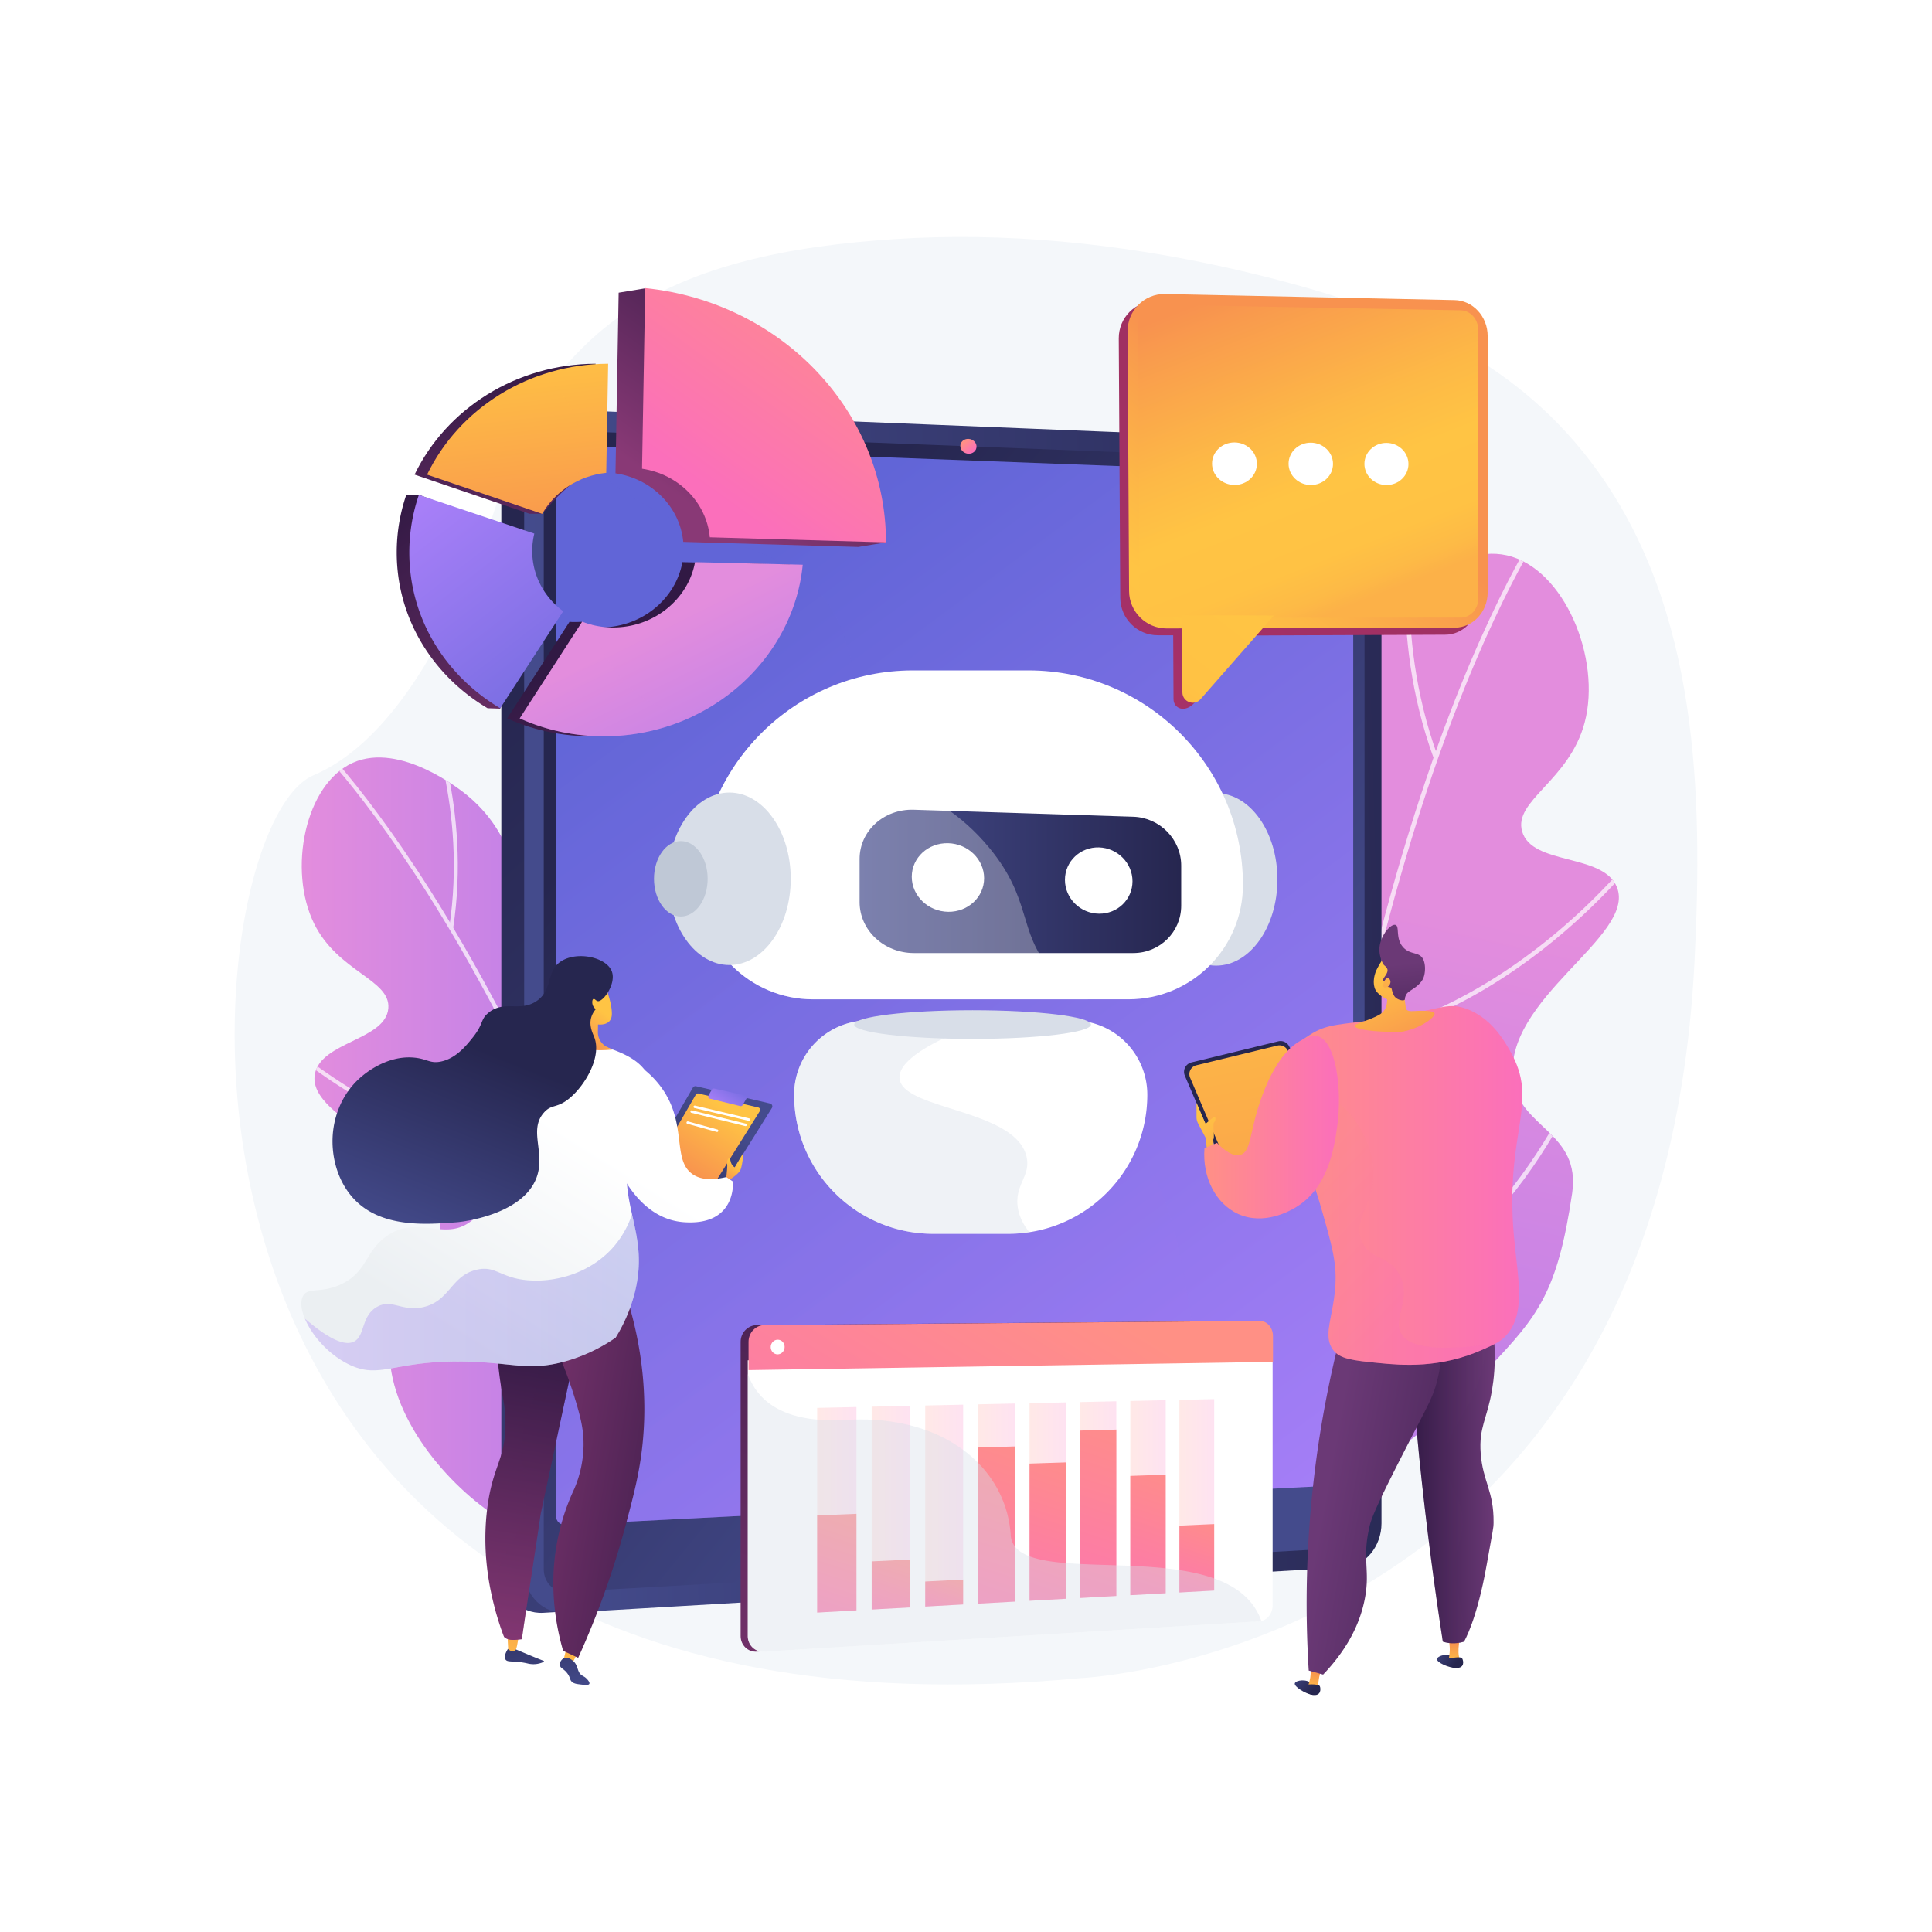 <svg xmlns="http://www.w3.org/2000/svg" xmlns:xlink="http://www.w3.org/1999/xlink" viewBox="0 0 3710 3710"><defs><linearGradient id="linear-gradient" x1="579.45" y1="2224.55" x2="1647.85" y2="2224.55" gradientUnits="userSpaceOnUse"><stop offset="0" stop-color="#e38ddd"/><stop offset="1" stop-color="#9571f6"/></linearGradient><linearGradient id="linear-gradient-2" x1="2668.5" y1="1723.47" x2="2204.17" y2="3766.52" xlink:href="#linear-gradient"/><clipPath id="clip-path"><path d="M1477.32,2913.7c190.31-147.06,210.17-451.65,114.61-531.35-49.7-41.46-110.06-4.92-155.63-55-50.48-55.46-1.34-127.72-12.9-283.62-6-80.55-16.81-226.62-103.3-276.4-85.78-49.36-160.44,45.19-255.67-2.82-90-45.4-57.5-147.19-168.32-238.13-10.3-8.46-127.44-102.24-218.38-61.71-92.4,41.17-125.13,206.42-74.54,309,46,93.16,147.18,107.18,142.51,162.61-5.15,61.08-129.76,64.06-141.07,126.31-16.35,90,232.07,149.36,240.75,290.81,5.11,83.17-78.5,99.92-94.92,205.44-21.2,136.19,92,275.5,189.43,344.22C1081,3002.65,1312.37,3041.17,1477.32,2913.7Z" style="fill:url(#linear-gradient)"/></clipPath><clipPath id="clip-path-2"><path d="M2338.53,2825.94c-240.35-118.84-329.09-447.35-242.2-555.48,45.2-56.24,119.21-29.59,158-94.32,43-71.71-26.65-139.87-48.32-312.8-11.2-89.34-31.51-251.36,52.06-324.8,82.88-72.82,185.29,14.07,278.79-59.35,88.42-69.43,30.45-173.52,131.54-297.29,9.41-11.52,116.78-139.79,225.09-115.51,110,24.65,182.18,198,149.46,321.25-29.72,111.92-137.26,149.52-120,209.07,19.07,65.63,155.91,41.46,182,107,37.68,94.72-220.74,214.31-199.1,370.8,12.72,92,130.52,99.67,113.05,217.44-28.15,189.82-66,235.33-157.32,331.87C2729.26,2763.72,2546.86,2928.94,2338.53,2825.94Z" style="fill:url(#linear-gradient-2)"/></clipPath><linearGradient id="linear-gradient-5" x1="2568.84" y1="4813.24" x2="971.24" y2="6263.04" gradientTransform="translate(-3755.8 3738.61) rotate(-90)" gradientUnits="userSpaceOnUse"><stop offset="0" stop-color="#26264f"/><stop offset="1" stop-color="#444b8c"/></linearGradient><linearGradient id="linear-gradient-6" x1="1038.58" y1="1943.29" x2="2860.58" y2="1892.52" gradientUnits="userSpaceOnUse"><stop offset="0" stop-color="#444b8c"/><stop offset="1" stop-color="#26264f"/></linearGradient><linearGradient id="linear-gradient-7" x1="1361.95" y1="6083.84" x2="2264.5" y2="4980.72" gradientTransform="translate(-3755.8 3738.61) rotate(-90)" xlink:href="#linear-gradient-6"/><linearGradient id="linear-gradient-8" x1="2632.39" y1="2999.76" x2="1297.61" y2="1195.85" gradientUnits="userSpaceOnUse"><stop offset="0" stop-color="#aa80f9"/><stop offset="1" stop-color="#6165d7"/></linearGradient><linearGradient id="linear-gradient-9" x1="2195.03" y1="3208.53" x2="906.79" y2="1467.52" xlink:href="#linear-gradient-8"/><linearGradient id="linear-gradient-10" x1="1872.98" y1="2836.29" x2="1842.85" y2="3065.72" xlink:href="#linear-gradient-6"/><linearGradient id="linear-gradient-11" x1="1851.93" y1="848.52" x2="1868.99" y2="867.32" gradientUnits="userSpaceOnUse"><stop offset="0" stop-color="#ff9085"/><stop offset="1" stop-color="#fb6fbb"/></linearGradient><linearGradient id="linear-gradient-12" x1="1650.66" y1="1692.5" x2="2268.25" y2="1692.5" xlink:href="#linear-gradient-6"/><linearGradient id="linear-gradient-13" x1="1926.21" y1="1628.75" x2="4306.62" y2="-1428.43" gradientUnits="userSpaceOnUse"><stop offset="0" stop-color="#ab316d"/><stop offset="1" stop-color="#792d3d"/></linearGradient><linearGradient id="linear-gradient-14" x1="2148.54" y1="1352.1" x2="2582.46" y2="794.8" gradientUnits="userSpaceOnUse"><stop offset="0" stop-color="#fcb148"/><stop offset="0.05" stop-color="#fdba46"/><stop offset="0.14" stop-color="#ffc244"/><stop offset="0.32" stop-color="#ffc444"/><stop offset="0.48" stop-color="#fdb946"/><stop offset="0.78" stop-color="#f99c4d"/><stop offset="0.87" stop-color="#f8924f"/><stop offset="1" stop-color="#f8924f"/></linearGradient><linearGradient id="linear-gradient-15" x1="2617.14" y1="1153.78" x2="2345.08" y2="461.81" xlink:href="#linear-gradient-14"/><linearGradient id="linear-gradient-16" x1="2184.61" y1="1404.57" x2="2776.65" y2="644.2" xlink:href="#linear-gradient-14"/><linearGradient id="linear-gradient-17" x1="3572.5" y1="2957.09" x2="3513.34" y2="2762.03" gradientTransform="matrix(0.99, 0.12, -0.12, 0.99, -2178.02, -89.7)" xlink:href="#linear-gradient-6"/><linearGradient id="linear-gradient-18" x1="3521.5" y1="2919.11" x2="3521.5" y2="2605.73" gradientTransform="matrix(0.99, 0.12, -0.12, 0.99, -2178.02, -89.7)" gradientUnits="userSpaceOnUse"><stop offset="0" stop-color="#ffc444"/><stop offset="1" stop-color="#f36f56"/></linearGradient><linearGradient id="linear-gradient-19" x1="3636.88" y1="2919.11" x2="3636.88" y2="2605.72" xlink:href="#linear-gradient-18"/><linearGradient id="linear-gradient-20" x1="3658.67" y1="2930.95" x2="3599.52" y2="2735.89" gradientTransform="matrix(0.99, 0.12, -0.12, 0.99, -2178.02, -89.7)" xlink:href="#linear-gradient-6"/><linearGradient id="linear-gradient-21" x1="3494.4" y1="2242.9" x2="3465.62" y2="2890.44" gradientTransform="matrix(0.99, 0.12, -0.12, 0.99, -2178.02, -89.7)" gradientUnits="userSpaceOnUse"><stop offset="0" stop-color="#311944"/><stop offset="1" stop-color="#893976"/></linearGradient><linearGradient id="linear-gradient-22" x1="3494.4" y1="2242.9" x2="3465.62" y2="2890.44" xlink:href="#linear-gradient-21"/><linearGradient id="linear-gradient-23" x1="3933.13" y1="2518.37" x2="3405.5" y2="2494.39" xlink:href="#linear-gradient-21"/><linearGradient id="linear-gradient-24" x1="3152.22" y1="2656.62" x2="3526.36" y2="1857.18" gradientTransform="matrix(0.99, 0.12, -0.12, 0.99, -2178.02, -89.7)" gradientUnits="userSpaceOnUse"><stop offset="0.49" stop-color="#ebeff2"/><stop offset="1" stop-color="#fff"/></linearGradient><linearGradient id="linear-gradient-25" x1="585.52" y1="2481.53" x2="1226.76" y2="2481.53" xlink:href="#linear-gradient-8"/><linearGradient id="linear-gradient-26" x1="3564.5" y1="1619.5" x2="3497.01" y2="1728.68" xlink:href="#linear-gradient-18"/><linearGradient id="linear-gradient-27" x1="3815.87" y1="1788.54" x2="3679.83" y2="2008.61" gradientTransform="matrix(0.99, 0.12, -0.12, 0.99, -2178.02, -89.7)" xlink:href="#linear-gradient-6"/><linearGradient id="linear-gradient-28" x1="3840.14" y1="1831.12" x2="3722.63" y2="2051.75" gradientTransform="matrix(0.99, 0.1, -0.1, 0.99, -2242.28, -81)" xlink:href="#linear-gradient-18"/><linearGradient id="linear-gradient-29" x1="3801.97" y1="1774.42" x2="3834.35" y2="1707.27" gradientTransform="matrix(0.99, 0.12, -0.12, 0.99, -2178.02, -89.7)" xlink:href="#linear-gradient-8"/><linearGradient id="linear-gradient-30" x1="3844.65" y1="1875.51" x2="3812.01" y2="1928.31" xlink:href="#linear-gradient-18"/><linearGradient id="linear-gradient-31" x1="3320.13" y1="2735.19" x2="3694.26" y2="1935.76" xlink:href="#linear-gradient-24"/><linearGradient id="linear-gradient-32" x1="776.16" y1="2380.71" x2="923.65" y2="2014.37" xlink:href="#linear-gradient-6"/><linearGradient id="linear-gradient-33" x1="954.47" y1="665.69" x2="1029.97" y2="1348.2" gradientTransform="matrix(1, 0, 0, 1, 0, 0)" xlink:href="#linear-gradient-21"/><linearGradient id="linear-gradient-34" x1="1231.87" y1="1204.31" x2="1526.42" y2="1799.25" gradientTransform="matrix(1, 0, 0, 1, 0, 0)" xlink:href="#linear-gradient-21"/><linearGradient id="linear-gradient-35" x1="768.01" y1="954.71" x2="1199.81" y2="1509.88" gradientTransform="matrix(1, 0, 0, 1, 0, 0)" xlink:href="#linear-gradient-21"/><linearGradient id="linear-gradient-36" x1="1612.22" y1="568.19" x2="1324.63" y2="969.24" gradientTransform="matrix(1, 0, 0, 1, 0, 0)" xlink:href="#linear-gradient-21"/><linearGradient id="linear-gradient-37" x1="978.73" y1="666.16" x2="1053.53" y2="1342.36" gradientTransform="matrix(1, 0, 0, 1, 0, 0)" xlink:href="#linear-gradient-18"/><linearGradient id="linear-gradient-38" x1="1256.08" y1="1204.31" x2="1550.63" y2="1799.25" xlink:href="#linear-gradient"/><linearGradient id="linear-gradient-39" x1="792.31" y1="954.82" x2="1208.82" y2="1490.34" xlink:href="#linear-gradient-8"/><linearGradient id="linear-gradient-40" x1="1680.09" y1="504.61" x2="1364.54" y2="944.64" xlink:href="#linear-gradient-11"/><linearGradient id="linear-gradient-41" x1="1115.49" y1="1278.64" x2="1403.76" y2="1860.89" xlink:href="#linear-gradient"/><linearGradient id="linear-gradient-42" x1="944.13" y1="670.67" x2="1018.78" y2="1345.46" gradientTransform="matrix(1, 0, 0, 1, 0, 0)" xlink:href="#linear-gradient-18"/><linearGradient id="linear-gradient-43" x1="4991.34" y1="3695.22" x2="5032.39" y2="3731.74" gradientTransform="translate(-2711.92 206.94) rotate(-8.05)" xlink:href="#linear-gradient-6"/><linearGradient id="linear-gradient-44" x1="4806.11" y1="3491.08" x2="4806.11" y2="3419.56" gradientTransform="translate(-1835.48 -528.79) rotate(2.85)" xlink:href="#linear-gradient-18"/><linearGradient id="linear-gradient-45" x1="4995.47" y1="3690.59" x2="5036.52" y2="3727.1" gradientTransform="translate(-2711.92 206.94) rotate(-8.05)" xlink:href="#linear-gradient-6"/><linearGradient id="linear-gradient-46" x1="5086.69" y1="3212.41" x2="5127.75" y2="3248.93" gradientTransform="translate(-2609.08)" xlink:href="#linear-gradient-6"/><linearGradient id="linear-gradient-47" x1="4886.73" y1="2947.17" x2="4886.73" y2="2875.65" gradientTransform="translate(-1708.86 -582.01) rotate(11.1)" xlink:href="#linear-gradient-18"/><linearGradient id="linear-gradient-48" x1="5090.82" y1="3207.77" x2="5131.88" y2="3244.29" gradientTransform="translate(-2609.08)" xlink:href="#linear-gradient-6"/><linearGradient id="linear-gradient-49" x1="2700.8" y1="2817.22" x2="2870.45" y2="2817.22" gradientUnits="userSpaceOnUse"><stop offset="0" stop-color="#311944"/><stop offset="1" stop-color="#6b3976"/></linearGradient><linearGradient id="linear-gradient-50" x1="2700.8" y1="2817.22" x2="2856.63" y2="2817.22" xlink:href="#linear-gradient-49"/><linearGradient id="linear-gradient-51" x1="3014.63" y1="2933.33" x2="2547.93" y2="2849.11" gradientUnits="userSpaceOnUse"><stop offset="0" stop-color="#311944"/><stop offset="0.74" stop-color="#5c3169"/><stop offset="1" stop-color="#6b3976"/></linearGradient><linearGradient id="linear-gradient-52" x1="2334.42" y1="1711.76" x2="2641.56" y2="3278.17" gradientTransform="matrix(1, 0, 0, 1, 0, 0)" xlink:href="#linear-gradient-18"/><linearGradient id="linear-gradient-53" x1="2302.71" y1="2141.03" x2="2460.54" y2="2394.57" gradientTransform="matrix(1, 0, 0, 1, 0, 0)" xlink:href="#linear-gradient-18"/><linearGradient id="linear-gradient-54" x1="2450.13" y1="2276.39" x2="2923.45" y2="2276.39" xlink:href="#linear-gradient-11"/><linearGradient id="linear-gradient-55" x1="5920.65" y1="1311.12" x2="6101.69" y2="1538.89" gradientTransform="translate(-2744.34 -923.84) rotate(14.93)" xlink:href="#linear-gradient-18"/><linearGradient id="linear-gradient-56" x1="2718.83" y1="2082.07" x2="2693.6" y2="1850.47" xlink:href="#linear-gradient-49"/><linearGradient id="linear-gradient-57" x1="5898.14" y1="1260.44" x2="6100.28" y2="1514.76" gradientTransform="translate(-2744.34 -923.84) rotate(14.93)" xlink:href="#linear-gradient-18"/><linearGradient id="linear-gradient-58" x1="2440" y1="2235.58" x2="2730.23" y2="2512.71" xlink:href="#linear-gradient-11"/><linearGradient id="linear-gradient-59" x1="2312.46" y1="2164.28" x2="2571.18" y2="2164.28" xlink:href="#linear-gradient-11"/><linearGradient id="linear-gradient-60" x1="2109.39" y1="2257.86" x2="1658.77" y2="3664.08" gradientTransform="matrix(1, 0, 0, 1, 0, 0)" xlink:href="#linear-gradient-21"/><linearGradient id="linear-gradient-61" x1="2023.8" y1="2455.72" x2="1573.43" y2="3191.98" xlink:href="#linear-gradient-11"/><linearGradient id="linear-gradient-62" x1="1569.19" y1="2899.24" x2="1644.62" y2="2899.24" xlink:href="#linear-gradient-11"/><linearGradient id="linear-gradient-63" x1="1649.83" y1="2867.23" x2="1547.72" y2="3185.9" xlink:href="#linear-gradient-11"/><linearGradient id="linear-gradient-64" x1="1673.87" y1="2895.2" x2="1747.96" y2="2895.2" xlink:href="#linear-gradient-11"/><linearGradient id="linear-gradient-65" x1="1734.97" y1="2967.41" x2="1677.78" y2="3145.91" xlink:href="#linear-gradient-11"/><linearGradient id="linear-gradient-66" x1="1776.7" y1="2891.22" x2="1849.5" y2="2891.22" xlink:href="#linear-gradient-11"/><linearGradient id="linear-gradient-67" x1="1828.21" y1="3011.82" x2="1792.3" y2="3123.9" xlink:href="#linear-gradient-11"/><linearGradient id="linear-gradient-68" x1="1877.73" y1="2887.32" x2="1949.27" y2="2887.32" xlink:href="#linear-gradient-11"/><linearGradient id="linear-gradient-69" x1="1978.73" y1="2724.01" x2="1823.55" y2="3208.28" xlink:href="#linear-gradient-11"/><linearGradient id="linear-gradient-70" x1="1977.01" y1="2883.48" x2="2047.32" y2="2883.48" xlink:href="#linear-gradient-11"/><linearGradient id="linear-gradient-71" x1="2070.05" y1="2759.64" x2="1932.35" y2="3189.35" xlink:href="#linear-gradient-11"/><linearGradient id="linear-gradient-72" x1="2074.59" y1="2879.71" x2="2143.69" y2="2879.71" xlink:href="#linear-gradient-11"/><linearGradient id="linear-gradient-73" x1="2178.51" y1="2689.41" x2="2013.48" y2="3204.42" xlink:href="#linear-gradient-11"/><linearGradient id="linear-gradient-74" x1="2170.5" y1="2876" x2="2238.44" y2="2876" xlink:href="#linear-gradient-11"/><linearGradient id="linear-gradient-75" x1="2255.33" y1="2788.09" x2="2134.36" y2="3165.59" xlink:href="#linear-gradient-11"/><linearGradient id="linear-gradient-76" x1="2264.8" y1="2872.35" x2="2331.59" y2="2872.35" xlink:href="#linear-gradient-11"/><linearGradient id="linear-gradient-77" x1="2328.88" y1="2896.19" x2="2255.92" y2="3123.87" xlink:href="#linear-gradient-11"/></defs><title>Chatbot</title><g style="isolation:isolate"><g id="Background"><rect width="3710" height="3710" style="fill:#fff"/></g><g id="Illustration"><path d="M2357.75,514.29c-210.07-46.87-428.47-69.33-642-55C1526.47,472,1311.93,506.6,1159.62,630.67,1087,689.8,1000.48,796,976.74,889.77c0,0-125,493.34-374.91,599.06s-423.51,1910,1471.86,1733.76c0,0,1113.24-46.17,1180.27-1376.06,16.19-321.26,7.15-674.43-186.84-943.06-148.64-205.85-356.91-297.38-596.24-361.42Q2414.81,527,2357.75,514.29Z" style="fill:#f4f7fa"/><path d="M1477.32,2913.7c190.31-147.06,210.17-451.65,114.61-531.35-49.7-41.46-110.06-4.92-155.63-55-50.48-55.46-1.34-127.72-12.9-283.62-6-80.55-16.81-226.62-103.3-276.4-85.78-49.36-160.44,45.19-255.67-2.82-90-45.4-57.5-147.19-168.32-238.13-10.3-8.46-127.44-102.24-218.38-61.71-92.4,41.17-125.13,206.42-74.54,309,46,93.16,147.18,107.18,142.51,162.61-5.15,61.08-129.76,64.06-141.07,126.31-16.35,90,232.07,149.36,240.75,290.81,5.11,83.17-78.5,99.92-94.92,205.44-21.2,136.19,92,275.5,189.43,344.22C1081,3002.65,1312.37,3041.17,1477.32,2913.7Z" style="fill:url(#linear-gradient)"/><g style="clip-path:url(#clip-path)"><g style="opacity:0.7;mix-blend-mode:soft-light"><path d="M1381.16,3048.12l7.33-2.1c-81.17-283.8-173.6-546.73-274.72-781.48-80.92-187.85-167.56-358.19-257.52-506.29-153.29-252.37-264.69-354-265.79-355l-5.11,5.66c1.1,1,111.9,102.19,264.67,353.81C991,1994.93,1197.65,2406.47,1381.16,3048.12Z" style="fill:#fff"/><path d="M870.1,1783c35.65-233.57-45.71-421-46.54-422.84l-7,3.09c.82,1.84,81.27,187.32,46,418.6Z" style="fill:#fff"/><path d="M1128.94,2297.9C1245,2068.16,1276.26,1906.66,1282,1811.63c6.28-103.51-14.85-151.87-15.75-153.87l-7,3.12c.21.48,21.36,49.18,15,151.14-5.84,94.2-37,254.37-152.22,482.44Z" style="fill:#fff"/><path d="M1314,2806.82c288-345.75,291.58-611,291.58-613.68h-7.62c0,.66-1.13,69.43-39.43,181.2-33.72,98.43-104.53,252.51-250.38,427.61Z" style="fill:#fff"/><path d="M1014.31,2227.23a695.36,695.36,0,0,0,80.23,6.72l.19-7.62c-178.54-4.49-334.12-80.45-433.18-143.39-107.39-68.22-173.27-136.18-173.92-136.85l-5.5,5.28c.66.69,67.17,69.3,175.33,138C742.2,2143.22,868,2206.51,1014.31,2227.23Z" style="fill:#fff"/><path d="M1235.85,2709.32q21.17,3,43.13,4.54l.52-7.6c-185.75-12.87-328.1-109.8-414.81-188.86-94-85.73-144.64-169.37-145.14-170.2l-6.54,3.92c.5.84,51.7,85.44,146.54,171.91C940.33,2596.68,1069,2685.69,1235.85,2709.32Z" style="fill:#fff"/></g></g><path d="M2338.53,2825.94c-240.35-118.84-329.09-447.35-242.2-555.48,45.2-56.24,119.21-29.59,158-94.32,43-71.71-26.65-139.87-48.32-312.8-11.2-89.34-31.51-251.36,52.06-324.8,82.88-72.82,185.29,14.07,278.79-59.35,88.42-69.43,30.45-173.52,131.54-297.29,9.41-11.52,116.78-139.79,225.09-115.51,110,24.65,182.18,198,149.46,321.25-29.72,111.92-137.26,149.52-120,209.07,19.07,65.63,155.91,41.46,182,107,37.68,94.72-220.74,214.31-199.1,370.8,12.72,92,130.52,99.67,113.05,217.44-28.15,189.82-66,235.33-157.32,331.87C2729.26,2763.72,2546.86,2928.94,2338.53,2825.94Z" style="fill:url(#linear-gradient-2)"/><g style="clip-path:url(#clip-path-2)"><g style="opacity:0.7;mix-blend-mode:soft-light"><path d="M2473.2,2951.68l-8.47-.68c26.25-328,69.39-635.72,128.25-914.53,47.09-223.11,104.29-428.33,170-610C2875,1116.93,2974.33,981.3,2975.32,980l6.83,5.07c-1,1.32-99.81,136.31-211.39,444.92C2667.77,1714.81,2532.54,2210.05,2473.2,2951.68Z" style="fill:#fff"/><path d="M2753.29,1456.54c-90.37-247.41-42.7-470.12-42.21-472.34l8.3,1.83c-.49,2.2-47.59,222.61,41.89,467.6Z" style="fill:#fff"/><path d="M2583.73,2076.27c-177.41-225.53-247.1-395.15-274.32-497.74-29.64-111.75-17.19-169.24-16.65-171.63l8.29,1.88c-.13.57-12.52,58.45,16.82,168.48,27.12,101.67,96.41,269.86,272.54,493.75Z" style="fill:#fff"/><path d="M2493.53,2673.18c-390.85-314.47-453.15-603.62-453.73-606.51l8.33-1.68c.15.72,16.52,75.63,83,189.36,58.52,100.14,169.82,253,367.75,412.21Z" style="fill:#fff"/><path d="M2693.46,1973.8a775.41,775.41,0,0,1-86.2,25l-1.88-8.28c194.13-44.2,347.43-161.46,441.85-252,102.35-98.2,159.39-187,159.95-187.84l7.17,4.56c-.57.9-58.16,90.52-161.24,189.42C2972.35,1822.1,2848.79,1919,2693.46,1973.8Z" style="fill:#fff"/><path d="M2557.45,2549.43q-22.47,7.93-46.13,14.46l-2.25-8.2c200.17-54.94,334.4-192.21,411.77-297.69,83.89-114.38,120.8-216.93,121.16-218l8,2.84c-.36,1-37.69,104.76-122.32,220.13C2855.62,2361.29,2734.63,2486.88,2557.45,2549.43Z" style="fill:#fff"/></g></g><path d="M2609,2925.31c0,44.31-31.44,82.2-70.2,84.46l-1495.45,87.28c-44.41,2.6-80.67-34.06-80.67-81.72V870.12c0-47.66,36.26-85,80.67-83.16l1495.45,60.6c38.76,1.57,70.2,38.9,70.2,83.21Z" style="fill:url(#linear-gradient-5)"/><path d="M2652.87,2925.31c0,44.31-31.44,82.2-70.21,84.46l-1495.44,87.28c-44.42,2.6-80.67-34.06-80.67-81.72V870.12c0-47.66,36.25-85,80.67-83.16l1495.44,60.6c38.77,1.57,70.21,38.9,70.21,83.21Z" style="fill:url(#linear-gradient-6)"/><path d="M1044.17,871.51V3013.28c0,25.47,19.29,45,43,43.68L2270,2990l312.71-17.72c20.77-1.18,37.58-21.39,37.58-45.14V929.56c0-23.75-16.81-43.66-37.58-44.47l-324-12.57L1087.22,827.05C1063.46,826.13,1044.17,846,1044.17,871.51Z" style="fill:url(#linear-gradient-7)"/><path d="M2598.59,928V2834.71c0,8.84-6.62,16.41-15.33,16.86l-153.14,7.84-1344.24,68.72c-9.94.52-17.94-6.77-17.94-16.2V871.56c0-9.46,8.11-16.86,18-16.48l15.93.58,1481.34,55.73C2592,911.73,2598.59,919.19,2598.59,928Z" style="fill:url(#linear-gradient-8)"/><path d="M2430.35,2859.41,1086,2928.13c-9.94.52-18-6.77-18-16.2V871.56c0-9.46,8.11-16.86,18-16.48l15.93.58c46,62.68,141.44,134.91,334.06,196.79,454,145.81-60.71,782.14,513.13,986.8C2416.28,2205.87,2178.05,2643.47,2430.35,2859.41Z" style="opacity:0.3;mix-blend-mode:multiply;fill:url(#linear-gradient-9)"/><path d="M2010.7,2967.51l-304.12,16.72c-16.26.9-29.46-10.38-29.46-25.18v-1.11c0-14.8,13.2-27.5,29.46-28.35l304.12-16c15.81-.83,28.6,10.31,28.6,24.88v1.09C2039.3,2954.13,2026.51,2966.64,2010.7,2967.51Z" style="fill:url(#linear-gradient-10)"/><path d="M1875.23,857.64c0,7.87-7,14-15.56,13.66s-15.59-7-15.59-14.87,7-14,15.59-13.67S1875.23,849.76,1875.23,857.64Z" style="fill:url(#linear-gradient-11)"/><ellipse cx="2335.17" cy="1688.7" rx="117.85" ry="165.62" style="fill:#d8dee8"/><path d="M1975,1287.38H1753.16c-227.43,0-411.81,184.38-411.81,411.81h0c0,121.36,98.38,219.75,219.75,219.75h606c121.36,0,219.74-98.39,219.74-219.75h0C2386.79,1471.76,2202.42,1287.38,1975,1287.38Z" style="fill:#fff"/><path d="M1936,2369.25h-143.9c-147.56,0-267.17-119.61-267.17-267.17h0a142.56,142.56,0,0,1,142.56-142.57h393.12a142.57,142.57,0,0,1,142.57,142.57h0C2203.2,2249.64,2083.58,2369.25,1936,2369.25Z" style="fill:#fff"/><path d="M2176.32,1830.12H1754.68c-57.14,0-104-43.8-104-97.83v-82.85c0-54,46.88-96.32,104-94.5l421.64,13.45c51,1.63,91.93,43.63,91.93,93.84v77C2268.25,1789.42,2227.35,1830.12,2176.32,1830.12Z" style="fill:url(#linear-gradient-12)"/><path d="M1889.77,1686.47c0,36.08-30.71,64.94-68.91,64.46-38.54-.48-70-30.61-70-67.28s31.5-65.52,70-64.44C1859.06,1620.28,1889.77,1650.39,1889.77,1686.47Z" style="fill:#fff"/><path d="M2174.71,1692.26c0,34.87-28.68,62.78-64.34,62.33-36-.46-65.37-29.54-65.37-65s29.39-63.31,65.37-62.31C2146,1628.32,2174.71,1657.39,2174.71,1692.26Z" style="fill:#fff"/><path d="M2017.08,1861.18c-62.71-73.68-34.84-132.6-116.82-232.44-112.8-137.38-244.39-121.84-274.53-215-8.35-25.81-9.31-61.25,13.09-110.24-171.81,49.56-297.47,208-297.47,395.71h0c0,121.36,98.38,219.75,219.75,219.75h528.07C2057.54,1901.7,2034.43,1881.56,2017.08,1861.18Z" style="fill:#fff;opacity:0.3;mix-blend-mode:soft-light"/><ellipse cx="1400.61" cy="1687.54" rx="117.85" ry="165.62" style="fill:#d8dee8"/><ellipse cx="1307.38" cy="1687.54" rx="51.53" ry="72.42" style="fill:#bfc8d6"/><path d="M1971.46,2222.17c-19.74-92.72-238.13-90.49-244.06-151.09-4.58-46.72,120.8-93,136.56-98.79,13.47-5,26.85-9.18,40.09-12.78H1667.51A142.56,142.56,0,0,0,1525,2102.08h0c0,147.56,119.61,267.17,267.17,267.17H1936a269.91,269.91,0,0,0,40.67-3.07c-12.52-15.52-20.69-32.5-22.66-51C1949.65,2274.07,1979.11,2258.1,1971.46,2222.17Z" style="fill:#d8dee8;opacity:0.4;mix-blend-mode:multiply"/><ellipse cx="1867.62" cy="1967.45" rx="227.28" ry="27.52" style="fill:#d8dee8"/><path d="M2774.61,590.44l-555-12.05c-39.57-.47-71.49,31.56-71.26,71.53l2.89,498.11c.23,39.62,32.36,71.78,71.72,71.87l29.93.07.61,122.52c.09,18.34,22.15,27.3,40.27,7L2407,1220.31l368-1.48c35.11.07,63.54-30.13,63.53-67.48l-.07-491.89C2838.49,621.78,2809.91,590.87,2774.61,590.44Z" style="fill:url(#linear-gradient-13)"/><path d="M2793,1205.36,2240,1206.8c-39.43-.06-71.62-32.24-71.84-71.9l-2.82-498.65c-.23-40,31.76-72.1,71.41-71.65l556,11.67c35.36.41,64,31.34,64,69.06v492.43C2856.69,1175.16,2828.21,1205.41,2793,1205.36Z" style="fill:url(#linear-gradient-14)"/><path d="M2188.55,1148l-2.88-524.78a37.68,37.68,0,0,1,38-38.18l580.67,10.81c18.84.21,34.1,16.69,34.11,36.79l.07,517.38c0,19.94-15.18,36.06-33.93,36l-577.81.27A38.5,38.5,0,0,1,2188.55,1148Z" style="fill:url(#linear-gradient-15)"/><path d="M2270.53,1329.5l-.71-147.92,176.56.35-141.05,160.78C2293.27,1356.45,2270.62,1347.86,2270.53,1329.5Z" style="fill:url(#linear-gradient-16)"/><path d="M2413.59,890.56c.08,22.52-19.08,40.76-42.84,40.75s-43.18-18.32-43.28-40.9,19.15-40.85,43-40.78S2413.51,868,2413.59,890.56Z" style="fill:#fff"/><path d="M2559.78,890.81c.06,22.42-19,40.58-42.5,40.57s-42.77-18.24-42.84-40.72,19-40.66,42.61-40.59S2559.73,868.38,2559.78,890.81Z" style="fill:#fff"/><path d="M2704.66,891.06c0,22.32-18.84,40.4-42.17,40.38s-42.36-18.15-42.4-40.52,18.89-40.49,42.27-40.42S2704.63,868.74,2704.66,891.06Z" style="fill:#fff"/><path d="M975.3,3166.51c-7.31,11.66-6.17,17.11-4.91,19.59,3.68,7.27,14.93,1.94,42.21,8.1a46.76,46.76,0,0,0,17.2,1.2c6.77-.87,14.93-3.58,14.78-5.38,0-.66-1.2-1-1.63-1.18-7.5-2.43-53.94-22.17-53.94-22.17Z" style="fill:url(#linear-gradient-17)"/><path d="M974.44,3139.13l1.41,27.9s10.92,9.57,15.08-.22c3-7,5-26.68,5-26.68Z" style="fill:url(#linear-gradient-18)"/><polygon points="1112.27 3167.28 1097.39 3197.68 1080.84 3193.24 1087.8 3164.38 1112.27 3167.28" style="fill:url(#linear-gradient-19)"/><path d="M1090.33,3214.54c-7.14-10.51-14.5-10.39-15.27-17.19-.61-5.34,3.26-11.4,8.33-13.33,7.13-2.71,14.78,3.49,16.51,4.88,11.74,9.51,7,22,18.27,28.75,2.27,1.37,5.94,2.95,9.54,7.11,1.53,1.76,5.32,6.14,4,8.74-1.47,3-8.94,2.13-16,1.28-8.53-1-12.8-1.52-16.64-4.51C1093.75,3226.12,1095.84,3222.66,1090.33,3214.54Z" style="fill:url(#linear-gradient-20)"/><path d="M953.06,2473a910.71,910.71,0,0,0,5.64,165.19c6.19,49,11.43,57.78,11.85,91.33.91,73-23.3,81.43-34.37,162.94-12.22,90,5.86,163.84,13,192a518.76,518.76,0,0,0,18.7,58.69c7.69,7.91,20.59,6.19,34.18,4.58,11.72-81.59,24.25-158.24,36-239.82q39.15-183,78.29-366.08Z" style="fill:url(#linear-gradient-21)"/><path d="M1002.1,3147.75c11.72-81.59,24.25-158.24,36-239.82q39.15-183,78.29-366.08L953.06,2473c-.24,4.25-.36,8.35-.54,12.53,72.85,74.68,83.74,130,79.92,166.73-4.63,44.6-30.9,64.72-31.5,129.89-.42,46.6,12.82,55.92,9.35,97.71-4.47,53.82-30.07,82.16-43.9,112.33-13.36,29.15-20.76,71.41-4.78,133.7,2.24,6.48,4.39,12.29,6.31,17.29C975.61,3151.08,988.51,3149.36,1002.1,3147.75Z" style="opacity:0.3;mix-blend-mode:multiply;fill:url(#linear-gradient-22)"/><path d="M1047,2542.89c35.38,72.87,53.69,129.43,63.3,164.22,5.86,21.22,10.94,43.24,10.21,71.51a221,221,0,0,1-17.55,80,425,425,0,0,0-28.08,79.16c-24.13,97.95-7.76,182.94,6.47,232.22l28.91,13.52A1649.66,1649.66,0,0,0,1202,2926.72c15.81-59.31,28-105.84,33-165.81,5.33-63.25,4.62-164.06-37.23-287.9Z" style="fill:url(#linear-gradient-23)"/><path d="M1115.38,1997.21c62.34,16.11,109.54,31.4,128.29,66.3,19.81,36.87-18.47,60.21-34.65,136.15-24.76,116.26,39.16,165.76,9.91,282.47a306.79,306.79,0,0,1-36.81,86.58c-21.82,15-56.19,35-101.53,46.79-66,17.11-96.53,1.45-183.21-.77-141.78-3.63-166.3,35.54-228,5.09-62.32-30.77-103.26-103.37-87.16-131.61,9.64-16.91,34.55-3.79,73.36-22.31,50-23.87,45.16-62.52,86.58-91.9,59.49-42.19,109.07,9.51,160-27.24,51.53-37.19,65.57-136.82,50.06-198.12-10.13-40-6.87-82.39-13.48-123.15a25.9,25.9,0,0,1,1.81-14.57c9.78-22.3,52.16-23.22,84.16-23.63C1073.56,1986.68,1110.26,1995.89,1115.38,1997.21Z" style="fill:url(#linear-gradient-24)"/><path d="M680.51,2575.87c20.61-11.4,13.09-49.18,43.65-66.38,28.37-16,47.34,9.56,87.93.71,52.06-11.36,53.45-60.45,103.4-72,35.91-8.32,44.61,14.89,95,20s118-10.18,164.29-60.11a180.26,180.26,0,0,0,38.84-66.54c9.87,44.64,21,87.92,5.31,150.56a306.79,306.79,0,0,1-36.81,86.58c-21.82,15-56.19,35-101.53,46.79-66,17.11-96.53,1.45-183.21-.77-141.78-3.63-166.3,35.54-228,5.09-39.83-19.67-70.84-56.39-83.89-87.72C637.93,2577.29,665.55,2584.15,680.51,2575.87Z" style="opacity:0.3;mix-blend-mode:multiply;fill:url(#linear-gradient-25)"/><path d="M1161,1890.8s14.71,34.16,13.91,57.21-26.57,19.22-26.57,19.22l-.23,14.57a31.49,31.49,0,0,0,18.22,29l9.91,4.61s-67.9,8.75-102.2-20l10.58-.16a31.48,31.48,0,0,0,30.49-25.71l1.15-6.15S1110.6,1890.92,1161,1890.8Z" style="fill:url(#linear-gradient-26)"/><path d="M1229,2263.67l101.53-175.13a5.67,5.67,0,0,1,6.2-2.68l142,33.19a5.68,5.68,0,0,1,3.52,8.55L1364.51,2316a5.69,5.69,0,0,1-6.74,2.33l-124.85-45.09Z" style="fill:url(#linear-gradient-27)"/><path d="M1254,2243.79l82.2-141.8a4.61,4.61,0,0,1,5-2.17l115,26.88a4.59,4.59,0,0,1,2.85,6.91l-95.39,152.53a4.59,4.59,0,0,1-5.46,1.89l-101.08-36.51Z" style="fill:url(#linear-gradient-28)"/><path d="M1360.46,2103.62l6.53-11.37a4.16,4.16,0,0,1,4.51-2l59.17,13.3a4.16,4.16,0,0,1,2.67,6.16l-7.26,12.37a4.15,4.15,0,0,1-4.57,1.93l-58.43-14.3A4.15,4.15,0,0,1,1360.46,2103.62Z" style="fill:url(#linear-gradient-29)"/><path d="M1438,2152.38l-.27-.05-104.15-24.58a2.4,2.4,0,0,1-1.79-2.88,2.43,2.43,0,0,1,2.89-1.78l104.15,24.58a2.4,2.4,0,0,1-.83,4.71Z" style="fill:#fff"/><path d="M1431.42,2162.48l-.3-.06-103.51-25.55a2.4,2.4,0,0,1,1.15-4.66l103.51,25.55a2.4,2.4,0,0,1-.85,4.72Z" style="fill:#fff"/><path d="M1376.82,2173.71a2.29,2.29,0,0,1-.36-.07l-56.28-15.53a2.4,2.4,0,1,1,1.27-4.62l56.28,15.53a2.4,2.4,0,0,1-.91,4.69Z" style="fill:#fff"/><path d="M1393.34,2269.87s25.13-13.5,29-24.46,5.44-32.2,5.44-32.2L1411,2241.6s-6.41-2.59-8.23-12.71-7.57-1.63-6.41,6S1393.34,2269.87,1393.34,2269.87Z" style="fill:url(#linear-gradient-30)"/><path d="M1233.61,2051.25a175.62,175.62,0,0,1,43.18,47.15c40.62,65.72,15.53,128.59,52,155.57,10.42,7.71,29.38,15.07,65.9,6.3l12.75,8.59s7.72,85.58-94.44,78.07-139.67-139.4-139.67-139.4Z" style="fill:url(#linear-gradient-31)"/><path d="M1147.86,1922.47c-3.43-.57-5.91-5.18-8.38-4.08s-2.84,7.55-1.06,12.21a16.14,16.14,0,0,0,5.69,7.22,42.63,42.63,0,0,0-8.87,16.3c-4.5,16.32,3.21,30.39,6.23,38.5,13.61,36.55-16.71,90.05-47.25,115.8-24.82,20.93-34.76,10.86-50,28.38-29.65,34.08,3.82,77-14,124.74C1003.1,2334.09,884,2346.46,879,2346.91c-1.95.18-3.25.29-5.27.44-53.31,4-134.12,10.06-186.7-37.79-39.35-35.79-54-93.63-46.67-142.9,1.92-13,10-62.09,53.61-99.12,6.93-5.87,48-40.59,99.17-36.8,27.13,2,31.81,12,53,7.82,29.06-5.74,48.68-30.09,60.85-45.2,22.4-27.79,14.81-34.75,30.36-48,30.48-26,61.63-1,93.75-23.57,31.66-22.23,16.57-57.2,46.93-76.19,31.31-19.59,87.08-7.22,96.93,20C1183.49,1889,1158.36,1924.22,1147.86,1922.47Z" style="fill:url(#linear-gradient-32)"/><path d="M1016.93,986.61l24.54-.13S1100.25,912.11,1140,908l3.68-209.51C991.52,699,857.25,784.71,796.1,911.41Z" style="fill:url(#linear-gradient-33)"/><path d="M1310.43,1079.47c-12.48,68.84-75.19,123-152,125.35-18.91.59-41-10.75-41-10.75s-20.23,1.12-23.69-.23L973.83,1379.51c55.74,25.17,118.71,37.49,184.58,33.71,191.56-11,342.16-155.2,358.88-328.8Z" style="fill:url(#linear-gradient-34)"/><path d="M936.3,1360l24,.83,97-187.06c-36.2-26.8-59.47-68.51-59.47-115.82a142.23,142.23,0,0,1,3.95-33.3L804.17,950l-24,.28a341.42,341.42,0,0,0-18.34,110.51C761.79,1188.22,831.69,1297.9,936.3,1360Z" style="fill:url(#linear-gradient-35)"/><path d="M1181.91,908.92c70,10.41,123.76,64.62,130.15,131.63l338.28,9.8v-.43c0-.25,51-8.2,51-8.23,0-2.32-462.12-488.06-462.12-488.06L1188,562.05Z" style="fill:url(#linear-gradient-36)"/><path d="M1041.14,986.61c24.5-42.86,70.08-73.13,123-78.61l3.68-209.51c-152.14.51-286.41,86.22-347.56,212.92Z" style="fill:url(#linear-gradient-37)"/><path d="M1334.63,1079.47c-12.47,68.84-75.18,123-152,125.35a163.78,163.78,0,0,1-64.66-11L998,1379.51c55.74,25.17,118.71,37.49,184.58,33.71,191.55-11,342.15-155.2,358.88-328.8Z" style="fill:url(#linear-gradient-38)"/><path d="M960.5,1360l121-186.23c-36.21-26.8-59.47-68.51-59.47-115.82a142.23,142.23,0,0,1,4-33.3L804.33,950.32A341.68,341.68,0,0,0,786,1060.83C786,1188.22,855.9,1297.9,960.5,1360Z" style="fill:url(#linear-gradient-39)"/><path d="M1232.91,900.08c70,10.41,123.76,64.63,130.15,131.64l338.28,9.8v-.43c0-248.16-197.73-460.54-462.37-487.88Z" style="fill:url(#linear-gradient-40)"/><g style="opacity:0.3;mix-blend-mode:multiply"><path d="M1136.37,1199.75a161.9,161.9,0,0,1-18.41-5.91L998,1379.51c55.74,25.17,118.71,37.49,184.58,33.71a396.9,396.9,0,0,0,148.17-37.8c-45.32-6.87-85.79-24.06-118.11-52.71C1175.87,1290.08,1152,1244.68,1136.37,1199.75Z" style="fill:url(#linear-gradient-41)"/></g><g style="opacity:0.3;mix-blend-mode:multiply"><path d="M1096.11,781.65c-14.24-26.27-34.6-46.17-57.45-61.38-96.15,33.17-175.34,102-218.36,191.14l220.84,75.2a157.15,157.15,0,0,1,67.39-62.67C1114.29,868.19,1120.82,827.21,1096.11,781.65Z" style="fill:url(#linear-gradient-42)"/></g><path d="M2759.38,3185.74c1.17-6.44,21.95-12.27,32.24-3.64,5.11,4.28,8.63,13,5.67,16.87-1.07,1.43,3.33,3.93-.89,4C2782.4,3203.12,2758.21,3192.13,2759.38,3185.74Z" style="fill:url(#linear-gradient-43)"/><path d="M2782.1,3185.77l21.57,1.08c-7.47-13.58,1.51-50.52,1.51-50.52l-23.28.68s.57,10.72,2,26.65C2784.37,3169.12,2783.48,3177.33,2782.1,3185.77Z" style="fill:url(#linear-gradient-44)"/><path d="M2779.27,3185.45s25.73-5.93,28.52-.83,4.94,18.77-11.39,18.33S2777.82,3189.77,2779.27,3185.45Z" style="fill:url(#linear-gradient-45)"/><path d="M2486.44,3232.42c2.06-6.21,23.46-9.07,32.44.91,4.46,5,6.73,14,3.25,17.5-1.26,1.26,2.75,4.36-1.44,3.82C2506.81,3252.85,2484.4,3238.59,2486.44,3232.42Z" style="fill:url(#linear-gradient-46)"/><path d="M2511.73,3238.4l21.18,4.16c-5.44-14.52,8.74-49.78,8.74-49.78l-23.14-2.67s-1,10.7-1.85,26.67C2516.36,3222.24,2514.3,3230.25,2511.73,3238.4Z" style="fill:url(#linear-gradient-47)"/><path d="M2506.18,3234.92s26.31-2.27,28.35,3.17,2.27,19.28-13.84,16.56S2504.14,3239,2506.18,3234.92Z" style="fill:url(#linear-gradient-48)"/><path d="M2700.8,2492.76q8.65,148,24.73,307.4c12.61,123,27.92,240.51,45.1,352.2,21.17,7.25,40.73,0,40.73,0s24.76-40.55,43.65-148.3c12.12-69.14,12.95-68.26,13.09-80.32.68-60.85-20.66-78.47-24.73-132.85-3.77-50.32,12.25-65.39,21.82-122,7.36-43.56,10.12-107-13.09-190Z" style="fill:url(#linear-gradient-49)"/><path d="M2700.8,2492.76q8.65,148,24.73,307.4c12.61,123,27.92,240.51,45.1,352.2,21.17,7.25,40.73,0,40.73,0-.27-10.34-1-25.92-3.15-44.74-5.72-49.91-14.85-64.11-15.79-94.74-1.19-39.17,13-40.38,15.79-79,4.35-59.79-28.48-74-31.58-126.32-3.27-55.32,31.36-73.52,57.9-142.11,15.67-40.5,29.57-101.29,17.57-186.64Z" style="opacity:0.3;mix-blend-mode:multiply;fill:url(#linear-gradient-50)"/><path d="M2594.6,2489.67a2075.63,2075.63,0,0,0-81.46,718.3l27.64,7.72c53.57-56.06,72.7-107.58,80-145.21,10.81-55.66-5.48-74.53,8.73-137.48,3.27-14.48,7.86-30,61.1-134.39,50.8-99.6,61.22-114.07,69.83-149.84,12.28-51.05,9-96.33,4.36-126.66Z" style="fill:url(#linear-gradient-51)"/><path d="M2366.15,2278.63l-90.92-213a18.72,18.72,0,0,1,12.8-25.54l166.54-40.44a18.71,18.71,0,0,1,21.74,11.11l83.63,204.68a18.72,18.72,0,0,1-11.86,25l-159.24,48.73A18.71,18.71,0,0,1,2366.15,2278.63Z" style="fill:#26264f"/><path d="M2370.26,2268.38l-84.92-198.92a17.49,17.49,0,0,1,12-23.86l155.55-37.78a17.51,17.51,0,0,1,20.32,10.38l78.1,191.19a17.49,17.49,0,0,1-11.07,23.34l-148.74,45.51A17.49,17.49,0,0,1,2370.26,2268.38Z" style="fill:url(#linear-gradient-52)"/><path d="M2317.84,2209.91l-2.73-25.1-14.46-27.56a26.21,26.21,0,0,1-3-12.17v-27.37l17.46,40.37s11.45-10.37,15.82-12.55,3.82,6.55.54,9.82,1.64,30-1.63,32.73l1.09,16.37Z" style="fill:url(#linear-gradient-53)"/><path d="M2456.4,2050.06c13.58-33.19,42.72-52.29,57.83-62.19,35.75-23.42,58.64-19.15,140.75-31.64,109.42-16.65,122.52-32.42,159.29-19.64,48.31,16.8,73.54,60.65,85.11,80.74,58.29,101.31-9.87,152.8,7.63,354.6,7.15,82.42,25.47,154-18.55,196.39-9.26,8.92-19.63,13.58-40.36,22.91-82.23,37-156,30.63-200.76,26.19-49.3-4.88-74.22-7.68-87.29-25.1-20.88-27.82.62-63.18,4.37-124.38,2.69-43.93-7.3-78.75-27.28-148.38C2490.69,2157.68,2430.39,2113.67,2456.4,2050.06Z" style="fill:url(#linear-gradient-54)"/><path d="M2639.56,1896.52c-5-17.75,3.72-34.19,5.64-37.73,8-14.82,10.1-16.85,13.94-19.42l5.33-3.29.63-.24c3.42-1.21,15.08-1.57,17.44-1.06,7.55,1.61,15.58,32.35,13.29,75.8q.47,2.49.9,5,1.79,10.31,2.87,20.17c.69,6.29,9.61,6.15,15.93,5.74,25.64-1.63,38.19.55,39.28,4.37,2,7.15-28.37,30.55-65.92,35.81-50.4.37-91.4-5-87-12.93,2-3.52,41-13.72,52-23.84,10.05-9.26,9.23-18.82,10.06-25.66C2660.9,1917.66,2643.22,1909.59,2639.56,1896.52Z" style="fill:url(#linear-gradient-55)"/><path d="M2648.83,1823.74c0,13.46,6.39,27.84,9.62,30.15a22.51,22.51,0,0,1,4.87,5.33,6.37,6.37,0,0,1,.77,1.59c2.95,8.48-10.54,18.47-7.94,22.27,1.89,2.75,11.06-.93,12.15,1.45s-6.59,6.87-5.42,9.55c.88,2,5.57.18,8.52,3.28,1.48,1.54,1,2.77,2.61,7.49a42.1,42.1,0,0,0,3.07,7.22c4.65,7.91,17.83,10.79,20.37,7.63.7-.88.1-1.62.82-4.58a23.64,23.64,0,0,1,2.58-5.91c2.72-4.53,9.3-7.77,15.94-12.55,12.3-8.86,15.64-16.4,16.64-19,.36-.91.58-1.6.74-2.09,3.2-9.92,3.21-24.5-1.25-33.46-7.47-15-24.33-7.89-38.13-22.77-15.92-17.17-6.44-40.63-15.08-43.22C2670.19,1773.31,2648.74,1798.84,2648.83,1823.74Z" style="fill:url(#linear-gradient-56)"/><path d="M2661,1879.91c3.3-4.53,9.1-.27,9.14,5.59s-5.65,12-11.17,10.81S2656.55,1886,2661,1879.91Z" style="fill:url(#linear-gradient-57)"/><path d="M2689.89,2559.59c-14.5-28.88,21-67.26-2.18-111.29-19.72-37.39-55.54-29-72-63.28-19.9-41.39,23.37-72.32,21.82-135.29-1.85-75.28-66.62-150.63-104.74-144-24.67,4.27-27.83,41.07-45.19,81.35,15.36,33.67,33.3,75.85,49.55,132.5,20,69.63,30,104.45,27.28,148.38-3.75,61.2-25.25,96.56-4.37,124.38,13.07,17.42,38,20.22,87.29,25.1,44.8,4.44,118.53,10.81,200.76-26.19,10.4-4.68,18.2-8.19,24.55-11.65C2744.18,2598.87,2701.39,2582.5,2689.89,2559.59Z" style="opacity:0.3;mix-blend-mode:multiply;fill:url(#linear-gradient-58)"/><path d="M2312.93,2205l24-10.37c13.52,13.83,30.77,27.28,45.28,22.91,21.63-6.51,16.22-46.29,42.55-116.2,29.84-79.2,63.69-99.56,80.74-106.92,9.52-4.11,16.1-6.84,24-4.91,36.37,8.89,48.4,103.66,38.19,174.57-5.75,40-17,118.29-81.28,155.48-9.13,5.28-59.38,34.36-109.11,11.45C2334.82,2311.45,2308.56,2261.25,2312.93,2205Z" style="fill:url(#linear-gradient-59)"/><path d="M2404.7,2536.55l-951.75,8.1c-16.7.14-30.73,14.5-30.73,32.09v564.91c0,17.58,14.1,31,30.81,30l13.81-.85,16.38-34.15,932.09-57.16c14.1-.87,14.73,19.2,14.73,3.1v-517.1C2430,2549.38,2418.8,2536.43,2404.7,2536.55Z" style="fill:url(#linear-gradient-60)"/><path d="M2443.8,2597.86v484.71c0,14.86-9.37,27.69-22,30.27a18.63,18.63,0,0,1-3.07.45l-951.88,58.34c-16.72,1-30.91-12.39-30.91-30V2612.13Z" style="fill:#fff"/><path d="M2419,2536.55l-951.3,8.1c-16.71.14-30.29,14.5-30.29,32.09V2631l1007.09-15.85v-49.67C2444.45,2549.38,2433,2536.43,2419,2536.55Z" style="fill:url(#linear-gradient-61)"/><path d="M1506.72,2586.52c0,7.77-6,14.15-13.35,14.25s-13.39-6.14-13.39-13.93,6-14.16,13.39-14.24S1506.72,2578.75,1506.72,2586.52Z" style="fill:#fff"/><polygon points="1644.62 3092.4 1569.19 3096.59 1569.19 2703.56 1644.62 2701.89 1644.62 3092.4" style="opacity:0.2;mix-blend-mode:multiply;fill:url(#linear-gradient-62)"/><polygon points="1644.62 3092.4 1569.19 3096.59 1569.19 2909.99 1644.62 2907 1644.62 3092.4" style="fill:url(#linear-gradient-63)"/><polygon points="1747.96 3086.67 1673.87 3090.78 1673.87 2701.25 1747.96 2699.61 1747.96 3086.67" style="opacity:0.2;mix-blend-mode:multiply;fill:url(#linear-gradient-64)"/><polygon points="1747.96 3086.67 1673.87 3090.78 1673.87 2998.31 1747.96 2994.78 1747.96 3086.67" style="fill:url(#linear-gradient-65)"/><polygon points="1849.49 3081.03 1776.7 3085.07 1776.7 2698.97 1849.49 2697.37 1849.49 3081.03" style="opacity:0.2;mix-blend-mode:multiply;fill:url(#linear-gradient-66)"/><polygon points="1849.49 3081.03 1776.7 3085.07 1776.7 3036.95 1849.49 3033.22 1849.49 3081.03" style="fill:url(#linear-gradient-67)"/><polygon points="1949.27 3075.5 1877.73 3079.47 1877.73 2696.74 1949.27 2695.16 1949.27 3075.5" style="opacity:0.2;mix-blend-mode:multiply;fill:url(#linear-gradient-68)"/><polygon points="1949.27 3075.5 1877.73 3079.47 1877.73 2779.65 1949.27 2777.55 1949.27 3075.5" style="fill:url(#linear-gradient-69)"/><polygon points="2047.32 3070.06 1977.01 3073.96 1977.01 2694.55 2047.32 2693 2047.32 3070.06" style="opacity:0.2;mix-blend-mode:multiply;fill:url(#linear-gradient-70)"/><polygon points="2047.32 3070.06 1977.01 3073.96 1977.01 2810.51 2047.32 2808.24 2047.32 3070.06" style="fill:url(#linear-gradient-71)"/><polygon points="2143.69 3064.71 2074.59 3068.54 2074.59 2692.39 2143.69 2690.87 2143.69 3064.71" style="opacity:0.2;mix-blend-mode:multiply;fill:url(#linear-gradient-72)"/><polygon points="2143.69 3064.71 2074.59 3068.54 2074.59 2747.09 2143.69 2745.22 2143.69 3064.71" style="fill:url(#linear-gradient-73)"/><polygon points="2238.44 3059.45 2170.5 3063.22 2170.5 2690.28 2238.44 2688.78 2238.44 3059.45" style="opacity:0.2;mix-blend-mode:multiply;fill:url(#linear-gradient-74)"/><polygon points="2238.44 3059.45 2170.5 3063.22 2170.5 2834.14 2238.44 2831.77 2238.44 3059.45" style="fill:url(#linear-gradient-75)"/><polygon points="2331.59 3054.28 2264.8 3057.99 2264.8 2688.19 2331.59 2686.72 2331.59 3054.28" style="opacity:0.2;mix-blend-mode:multiply;fill:url(#linear-gradient-76)"/><polygon points="2331.59 3054.28 2264.8 3057.99 2264.8 2929.6 2331.59 2926.67 2331.59 3054.28" style="fill:url(#linear-gradient-77)"/><path d="M2422.17,3112.84a20.71,20.71,0,0,1-3.24.45l-952,58.34c-16.71,1-31-12.39-31-30V2638.48c10.32,27.52,36.53,78.49,132.53,87.5a361.74,361.74,0,0,0,56.31.62c6.57-.41,13.24-.65,19.64-.75,10-.21,19.79-.07,29.32.41a375.85,375.85,0,0,1,74.14,10.8c9.93,2.51,19.55,5.43,28.77,8.74a278.22,278.22,0,0,1,72.79,38.28,242.48,242.48,0,0,1,28.25,24.46c37.73,38.14,59.72,86.57,63.16,139a39.45,39.45,0,0,0,8.39,22.49c6.23,7.91,15.69,13.9,27.72,18.51,18.3,7,42.52,10.76,70.31,13,8.77.73,17.89,1.28,27.28,1.76,21.84,1.1,45.19,1.72,69.1,2.51,8.88.31,17.85.62,26.83,1,22.74,1,45.64,2.41,67.93,4.82,8.91,1,17.68,2.06,26.35,3.4,23.74,3.61,46.33,8.67,66.8,16C2374.18,3046.32,2407.48,3071.26,2422.17,3112.84Z" style="fill:#d8dee8;opacity:0.4;mix-blend-mode:multiply"/></g></g></svg>